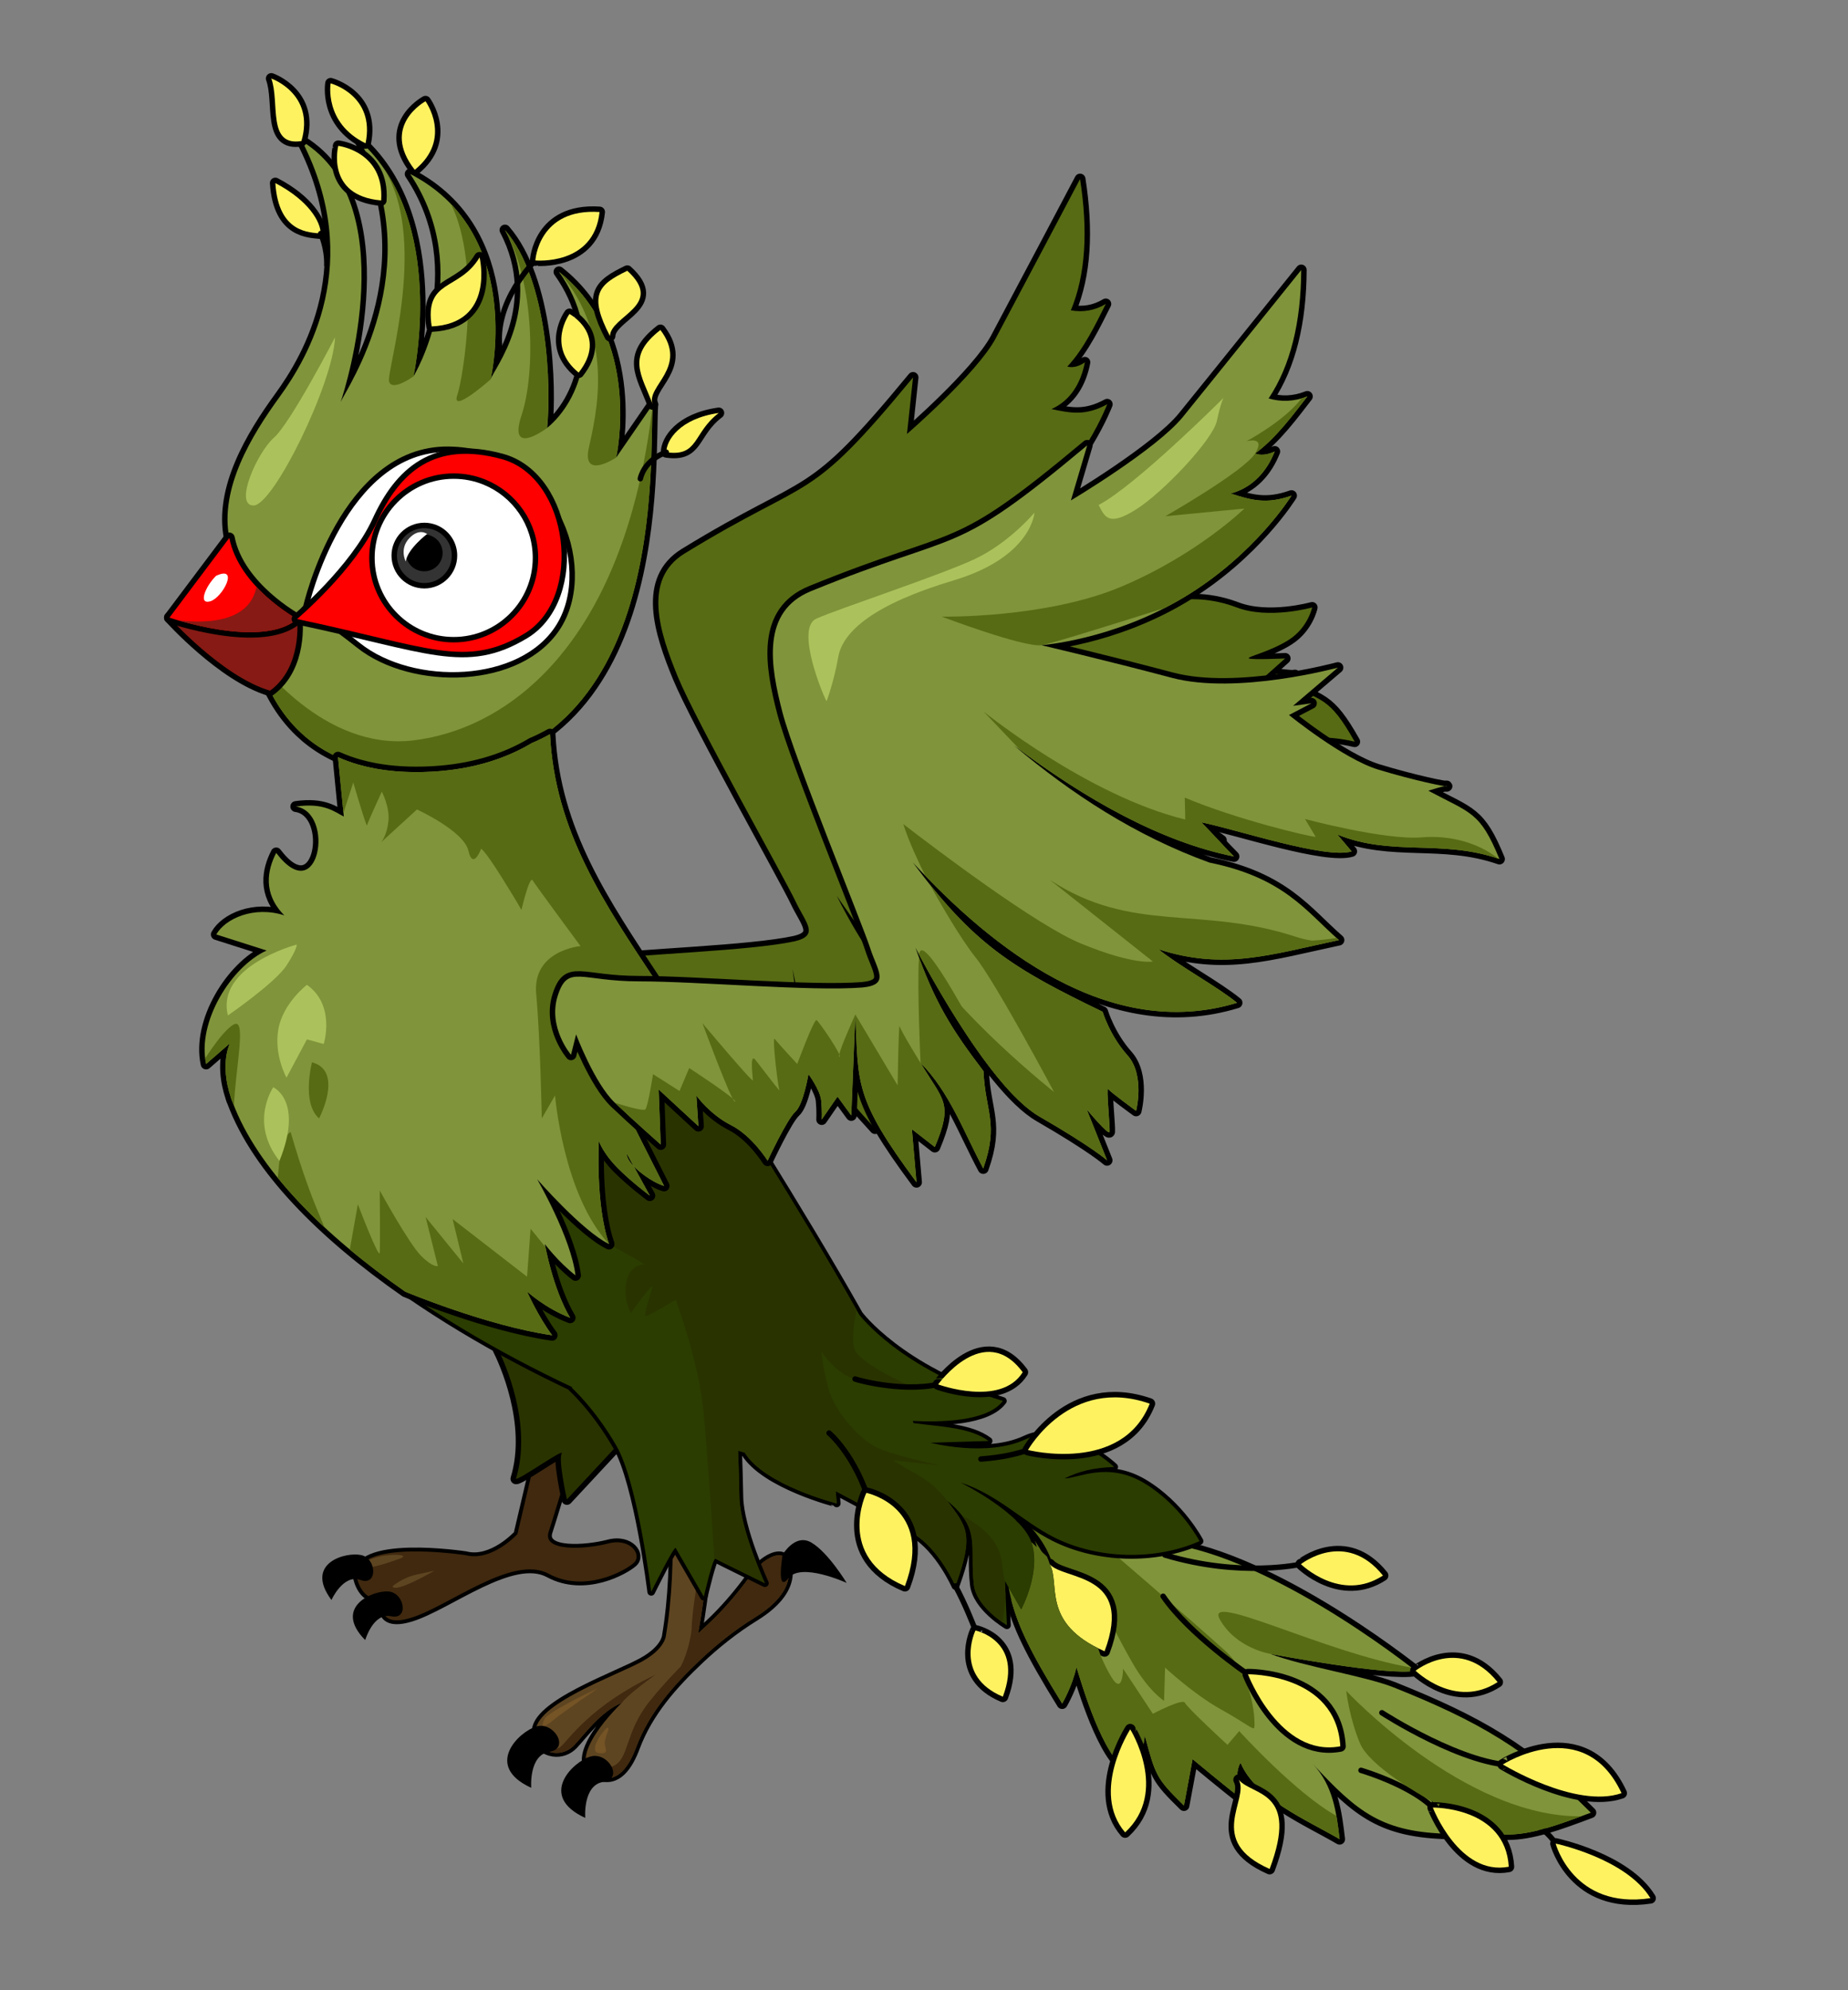 <?xml version="1.0" encoding="iso-8859-1"?>
<!-- Generator: Adobe Illustrator 22.0.1, SVG Export Plug-In . SVG Version: 6.00 Build 0)  -->
<svg version="1.1" id="&#x421;&#x43B;&#x43E;&#x439;_1"
	 xmlns="http://www.w3.org/2000/svg" xmlns:xlink="http://www.w3.org/1999/xlink" x="0px" y="0px" viewBox="0 0 340 366"
	 style="enable-background:new 0 0 340 366;" xml:space="preserve">
<rect x="0" y="0" width="340" height="366" fill="#808080" stroke="none"/>
<path style="fill:none;stroke:#000000;stroke-width:2;stroke-linecap:round;stroke-linejoin:round;stroke-miterlimit:22.926;" d="
	M79.297,141.923c-10.94,0.555-18.735-2.226-24.097-7.325c-1.822-1.729-3.368-3.731-4.659-5.964
	c-3.612-6.259-5.228-14.303-5.462-23.257c-1.342-1.89-2.424-4.052-2.892-6.441c-1.781-9.094,4.031-18.75,9.281-25.969
	c5.25-7.219,15.563-24.657,4.126-46.97c18.55,11.462,8.066,45.042,7.092,47.91c1.147-2.606,16.297-24.532,3.596-47.91
	c16.125,14.625,9.791,43.217,9.791,43.217s11.584-18.936-0.603-37.217c20.694,10.622,15.071,36.561,14.798,37.764
	c0.461-1.732,10.075-13.325,2.64-27.452c7.977,9.173,8.503,28.92,7.752,36.389c6.101-4.974,10.572-16.936,2.185-28.701
	c15.426,12.19,10.536,34.111,10.523,34.143l6.727-9.768C119.369,84.86,123.191,139.636,79.297,141.923z"/>
<path style="fill-rule:evenodd;clip-rule:evenodd;fill:#80943B;" d="M79.297,141.923c-10.94,0.555-18.735-2.226-24.097-7.325
	c-1.822-1.729-3.368-3.731-4.659-5.964c-3.612-6.259-5.228-14.303-5.462-23.257c-1.342-1.89-2.424-4.052-2.892-6.441
	c-1.781-9.094,4.031-18.75,9.281-25.969c5.25-7.219,15.563-24.657,4.126-46.97c18.55,11.462,8.066,45.042,7.092,47.91
	c1.147-2.606,16.297-24.532,3.596-47.91c16.125,14.625,9.791,43.217,9.791,43.217s11.584-18.936-0.603-37.217
	c20.694,10.622,15.071,36.561,14.798,37.764c0.461-1.732,10.075-13.325,2.64-27.452c7.977,9.173,8.503,28.92,7.752,36.389
	c6.101-4.974,10.572-16.936,2.185-28.701c15.426,12.19,10.536,34.111,10.523,34.143l6.727-9.768
	C119.369,84.86,123.191,139.636,79.297,141.923"/>
<path style="fill-rule:evenodd;clip-rule:evenodd;fill:#576B14;" d="M84.145,72.617c-1.313,3.75,6.123-2.856,6.123-2.856
	c0.233-1.026,4.357-20.044-7.271-32.208C88.604,48.974,85.207,69.582,84.145,72.617"/>
<path style="fill-rule:evenodd;clip-rule:evenodd;fill:#576B14;" d="M92.907,42.31c5.387,9.443,5.675,26.182,3.05,34.057
	c-2.625,7.875,4.702,2.332,4.702,2.332C101.41,71.23,100.884,51.483,92.907,42.31"/>
<path style="fill-rule:evenodd;clip-rule:evenodd;fill:#576B14;" d="M102.845,49.998c10.45,12.068,6.8,26.369,5.488,32.37
	c-1.312,6,5.036,1.774,5.036,1.774C113.38,84.108,118.271,62.188,102.845,49.998"/>
<path style="fill-rule:evenodd;clip-rule:evenodd;fill:#576B14;" d="M120.095,74.373c-5.3,45.443-27.7,59.932-44.2,61.807
	c-16.5,1.875-28.465-14.823-28.465-14.823c0.806,2.623,1.834,5.062,3.112,7.277c1.291,2.233,2.837,4.235,4.659,5.964
	c2.85,2.71,6.387,4.765,10.718,6.013c3.818,1.1,8.253,1.572,13.379,1.312c0.123-0.007,0.246-0.013,0.368-0.02
	c7.313-0.433,13.288-2.335,18.174-5.247c0.007-0.003,0.013-0.005,0.02-0.008C122.019,122.231,119.493,83.07,120.095,74.373"/>
<path style="fill:none;stroke:#000000;stroke-width:2;stroke-linecap:round;stroke-linejoin:round;stroke-miterlimit:22.926;" d="
	M31.176,113.586c0,0,9.718,10.843,18.499,13.437c6.031-4.375,4.981-13.181,4.981-13.181
	C48.23,119.442,31.176,113.586,31.176,113.586z"/>
<path style="fill-rule:evenodd;clip-rule:evenodd;fill:#871A14;" d="M31.176,113.586c0,0,9.718,10.843,18.499,13.437
	c6.031-4.375,4.981-13.181,4.981-13.181C48.23,119.442,31.176,113.586,31.176,113.586"/>
<path style="fill:none;stroke:#000000;stroke-width:2;stroke-linecap:round;stroke-linejoin:round;stroke-miterlimit:22.926;" d="
	M42.188,98.936c1.781,9.094,12.469,14.906,12.469,14.906c-6.426,5.6-23.48-0.256-23.48-0.256L42.188,98.936z"/>
<path style="fill-rule:evenodd;clip-rule:evenodd;fill:#FF0000;" d="M42.188,98.936c1.781,9.094,12.469,14.906,12.469,14.906
	c-6.426,5.6-23.48-0.256-23.48-0.256L42.188,98.936z"/>
<path style="fill-rule:evenodd;clip-rule:evenodd;fill:#871A14;" d="M54.656,113.842c0,0-3.966-2.157-7.468-5.898
	c-0.289,1.436-0.895,2.568-1.721,3.453c-2.878,3.084-8.439,3.178-12.683,2.69c2.676,0.784,8.258,2.208,13.396,2.178
	C49.487,116.247,52.611,115.625,54.656,113.842"/>
<path style="fill:none;stroke:#000000;stroke-width:2;stroke-linecap:round;stroke-linejoin:round;stroke-miterlimit:22.926;" d="
	M56.306,112.372l0.379-0.352c0.181-1.057,6.932-29.089,25.775-28.901c18.844,0.188,26.625,20.813,19.969,31.688
	c-6.656,10.875-26.438,11.25-36.188,3.469C56.491,110.494,56.306,112.372,56.306,112.372z"/>
<path style="fill-rule:evenodd;clip-rule:evenodd;fill:#FFFFFF;" d="M56.306,112.372l0.379-0.352
	c0.181-1.057,6.932-29.089,25.775-28.901c18.844,0.188,26.625,20.813,19.969,31.688c-6.656,10.875-26.438,11.25-36.188,3.469
	C56.491,110.494,56.306,112.372,56.306,112.372"/>
<path style="fill-rule:evenodd;clip-rule:evenodd;fill:#FFFFFF;" d="M39.754,105.899c-1.922,1.875-3.375,5.344-1.078,4.688
	C40.972,109.93,44.1,103.863,39.754,105.899"/>
<path style="fill:none;stroke:#000000;stroke-width:2;stroke-linecap:round;stroke-linejoin:round;stroke-miterlimit:22.926;" d="
	M54.656,113.842c0,0,10.645-8.975,14.77-17.974c4.125-8.999,10.5-14.813,22.875-11.438c12.375,3.375,15.094,25.5,4.219,32.063
	C85.645,123.056,78.895,118.931,54.656,113.842z"/>
<path style="fill-rule:evenodd;clip-rule:evenodd;fill:#FF0000;" d="M54.656,113.842c0,0,10.645-8.975,14.77-17.974
	c4.125-8.999,10.5-14.813,22.875-11.438c12.375,3.375,15.094,25.5,4.219,32.063C85.645,123.056,78.895,118.931,54.656,113.842"/>
<path style="fill-rule:evenodd;clip-rule:evenodd;fill:#ABC25C;" d="M61.647,62.027c0,0-8.156,15.75-11.25,18.469
	c-3.094,2.719-7.406,12.469-3.75,12.469C50.303,92.964,61.272,70.558,61.647,62.027"/>
<path style="fill-rule:evenodd;clip-rule:evenodd;fill:#576B14;" d="M71.585,70.183c0.562,1.875,4.488-0.968,4.488-0.968
	s5.265-23.768-6.027-39.048c0.001,0.002,0.003,0.004,0.004,0.006C79.268,42.934,71.023,68.308,71.585,70.183"/>
<path style="fill:none;stroke:#000000;stroke-width:2;stroke-linecap:round;stroke-linejoin:round;stroke-miterlimit:22.926;" d="
	M146.228,173.108c-8.422,1.805-27.685,2.296-37.594,3.526c-9.909,1.23-12.468-1.682-13.248,4.303
	c-0.78,5.985,3.957,10.525,3.957,10.525l0.255-3.83c0,0,4.512,8.557,8.498,11.671c3.985,3.114,8.915,6.681,8.915,6.681
	l-1.958-10.013l7.741,5.877l-1.24-5.544c0,0,2.808,3.166,6.677,4.68c3.869,1.514,7.182,5.737,7.182,5.737s2.035-8.021,3.192-9.494
	c1.157-1.473,1.113-7.166,1.113-7.166s2.429,2.643,2.914,4.577c0.485,1.934,0.639,3.435,0.639,3.435l1.975-4.518l2.86,3.159
	l-2.28-18.521c2.554,12.621,2.226,15.28,15.175,29.362l-2.326-9.588l4.368,2.782c1.796-8.504,0.137-8.52-4.862-15.066
	c5.701,4.685,9.301,11.781,13.605,17.97c1.34-8.547-1.334-10.436-2.818-17.785c-6.68-7.087-10.233-11.632-15.024-21.122
	c0,0,15.93,23.76,25.712,28.244c9.782,4.484,12.648,6.598,12.648,6.598l-4.914-8.887c0,0,4.552,4.469,4.503,3.62
	c-0.049-0.849-1.945-8.305-1.514-7.789c0.432,0.516,5.342,3.421,5.342,3.421s0.49-6.709-3.083-9.969
	c-3.574-3.26-5.438-7.433-5.438-7.433c-16.427-6.102-23.483-9.55-36.182-23.3c15.821,14.052,38.23,28.65,58.445,18.863
	c-3.906-2.618-10.821-5.526-14.727-8.144c11.514,2.512,18.811-1.297,29.97-5.428c-6.257-4.467-10.93-10.239-23.973-11.46
	c-13.248-3.38-25.092-9.653-36.245-17.345c13.611,8.385,27.485,14.564,40.167,15.719c-1.941-1.595-4.529-3.965-6.47-5.56
	c6.052,0.549,21.999,4.19,26.053,2.18l-2.886-2.776c9.814,2.912,17.607-1.364,27.883,1.098c-4.652-8.248-6.069-7.714-13.921-10.998
	c0,0,2.861-1.447,2.983-1.225c0.123,0.222-5.811-0.371-12.019-1.595c-6.208-1.224-16.551-8.108-16.551-8.108l3.415-2.608
	l-3.001,0.847l6.395-7.916c0,0-16.106,7.127-27.549,5.318c-11.443-1.809-22.826-3.245-22.826-3.245s11.809-2.415,22.511-11.721
	c10.702-9.305,15.036-20.799,15.036-20.799c-4.007,2.176-6.659,1.637-10.265,0.882c3.542-1.557,5.433-4.858,6.154-8.599
	c-1.134,0.805-2.315,1.047-3.229,0.78c3.08-3.258,5.319-8.033,7.079-11.514c-2.069,1.239-4.219,1.567-6.432,1.178
	c2.717-6.499,3.181-14.618,1.695-24.142c0,0-12.023,22.764-15.507,29.275c-3.484,6.51-16.338,17.602-16.338,17.602
	c0.372-3.465,0.745-6.93,1.117-10.395c-19.639,23.833-18.092,17.713-42.018,32.374c-7.773,4.763-4.648,14.442-1.221,22.754
	c3.427,8.312,19.754,37.245,21.608,41.194C148.207,169.683,150.847,172.014,146.228,173.108z"/>
<path style="fill-rule:evenodd;clip-rule:evenodd;fill:#576B14;" d="M146.228,173.108c-8.422,1.805-27.685,2.296-37.594,3.526
	c-9.909,1.23-12.468-1.682-13.248,4.303c-0.78,5.985,3.957,10.525,3.957,10.525l0.255-3.83c0,0,4.512,8.557,8.498,11.671
	c3.985,3.114,8.915,6.681,8.915,6.681l-1.958-10.013l7.741,5.877l-1.24-5.544c0,0,2.808,3.166,6.677,4.68
	c3.869,1.514,7.182,5.737,7.182,5.737s2.035-8.021,3.192-9.494c1.157-1.473,1.113-7.166,1.113-7.166s2.429,2.643,2.914,4.577
	c0.485,1.934,0.639,3.435,0.639,3.435l1.975-4.518l2.86,3.159l-2.28-18.521c2.554,12.621,2.226,15.28,15.175,29.362l-2.326-9.588
	l4.368,2.782c1.796-8.504,0.137-8.52-4.862-15.066c5.701,4.685,9.301,11.781,13.605,17.97c1.34-8.547-1.334-10.436-2.818-17.785
	c-6.68-7.087-10.233-11.632-15.024-21.122c0,0,15.93,23.76,25.712,28.244c9.782,4.484,12.648,6.598,12.648,6.598l-4.914-8.887
	c0,0,4.552,4.469,4.503,3.62c-0.049-0.849-1.945-8.305-1.514-7.789c0.432,0.516,5.342,3.421,5.342,3.421s0.49-6.709-3.083-9.969
	c-3.574-3.26-5.438-7.433-5.438-7.433c-16.427-6.102-23.483-9.55-36.182-23.3c15.821,14.052,38.23,28.65,58.445,18.863
	c-3.906-2.618-10.821-5.526-14.727-8.144c11.514,2.512,18.811-1.297,29.97-5.428c-6.257-4.467-10.93-10.239-23.973-11.46
	c-13.248-3.38-25.092-9.653-36.245-17.345c13.611,8.385,27.485,14.564,40.167,15.719c-1.941-1.595-4.529-3.965-6.47-5.56
	c6.052,0.549,21.999,4.19,26.053,2.18l-2.886-2.776c9.814,2.912,17.607-1.364,27.883,1.098c-4.652-8.248-6.069-7.714-13.921-10.998
	c0,0,2.861-1.447,2.983-1.225c0.123,0.222-5.811-0.371-12.019-1.595c-6.208-1.224-16.551-8.108-16.551-8.108l3.415-2.608
	l-3.001,0.847l6.395-7.916c0,0-16.106,7.127-27.549,5.318c-11.443-1.809-22.826-3.245-22.826-3.245s11.809-2.415,22.511-11.721
	c10.702-9.305,15.036-20.799,15.036-20.799c-4.007,2.176-6.659,1.637-10.265,0.882c3.542-1.557,5.433-4.858,6.154-8.599
	c-1.134,0.805-2.315,1.047-3.229,0.78c3.08-3.258,5.319-8.033,7.079-11.514c-2.069,1.239-4.219,1.567-6.432,1.178
	c2.717-6.499,3.181-14.618,1.695-24.142c0,0-12.023,22.764-15.507,29.275c-3.484,6.51-16.338,17.602-16.338,17.602
	c0.372-3.465,0.745-6.93,1.117-10.395c-19.639,23.833-18.092,17.713-42.018,32.374c-7.773,4.763-4.648,14.442-1.221,22.754
	c3.427,8.312,19.754,37.245,21.608,41.194C148.207,169.683,150.847,172.014,146.228,173.108"/>
<path style="fill:none;stroke:#000000;stroke-width:2;stroke-linecap:round;stroke-linejoin:round;stroke-miterlimit:22.926;" d="
	M195.421,313.3c0,0,1.86-3.168,2.625-6.703c0.479,1.386,4.165,14.789,8.577,18.422c3.85-0.493,3.984-5.906,3.984-5.906
	c1.995,7.386,2.062,7.886,7.219,12.938l1.594-8.531c0,0,7.219,6,9,7.266c-1.688-3.703-0.281-6.844-0.141-6.516
	c2.782,6.494,12.069,10.4,18.188,13.969c-0.587-4.868-1.159-9.831-4.922-13.828c8.241,8.891,12.736,12.584,25.219,12.844
	l-3.516-6.235c10.408,9.259,17.211,6.939,29.438,2.343c-11.622-11.658-20.966-16.923-36.21-23.014
	c-5.245-2.096-16.578-3.854-22.759-6.189c0,0,21.757,4.131,26.722,3.097c-5.987-4.678-32.341-24.298-50.91-23.722
	c-15.984,0.496-25.688-10.5-25.688-10.5C185.596,293.009,183.727,294.403,195.421,313.3z"/>
<path style="fill-rule:evenodd;clip-rule:evenodd;fill:#80943B;" d="M195.421,313.3c0,0,1.86-3.168,2.625-6.703
	c0.479,1.386,4.165,14.789,8.577,18.422c3.85-0.493,3.984-5.906,3.984-5.906c1.995,7.386,2.062,7.886,7.219,12.938l1.594-8.531
	c0,0,7.219,6,9,7.266c-1.688-3.703-0.281-6.844-0.141-6.516c2.782,6.494,12.069,10.4,18.188,13.969
	c-0.587-4.868-1.159-9.831-4.922-13.828c8.241,8.891,12.736,12.584,25.219,12.844l-3.516-6.235
	c10.408,9.259,17.211,6.939,29.438,2.343c-11.622-11.658-20.966-16.923-36.21-23.014c-5.245-2.096-16.578-3.854-22.759-6.189
	c0,0,21.757,4.131,26.722,3.097c-5.987-4.678-32.341-24.298-50.91-23.722c-15.984,0.496-25.688-10.5-25.688-10.5
	C185.596,293.009,183.727,294.403,195.421,313.3"/>
<path style="fill-rule:evenodd;clip-rule:evenodd;fill:#576B14;" d="M203.387,296.283c0,0,1.781,3.938,4.875,9.375
	c3.094,5.437,5.906,7.125,5.906,7.125l0.187-6.094c0,0,5.25,4.875,10.125,7.594c4.875,2.719,6.094,3.938,6.281,3.469
	c0.187-0.469,0.094-9.188-5.25-14.063c-5.344-4.875-23.949-20.866-23.949-20.866l-17.288-4.327L203.387,296.283z"/>
<path style="fill:none;stroke:#000000;stroke-width:1.417;stroke-linejoin:round;stroke-miterlimit:22.926;" d="M85.67,286.008
	c0,0-21.03-3.236-19.951,4.313c0,0,0.889,4.554,4.888,3.589c0,0-1.874,5.759,5.067,3.601c6.94-2.155,18.624-11.682,25.274-8.087
	c6.65,3.596,14.021-0.54,15.638-1.977c1.619-1.439-0.538-4.675-4.673-3.595c-4.133,1.079-12.222,1.617-10.965-2.157
	c0.646-1.938,2.622-8.459,4.393-14.351h-6.664l-3.48,14.785C95.198,282.129,90.523,287.267,85.67,286.008z"/>
<path style="fill:#40290F;" d="M85.67,286.008c0,0-21.03-3.236-19.951,4.313c0,0,0.889,4.554,4.888,3.589
	c0,0-1.874,5.759,5.067,3.601c6.94-2.155,18.624-11.682,25.274-8.087c6.65,3.596,14.021-0.54,15.638-1.977
	c1.619-1.439-0.538-4.675-4.673-3.595c-4.133,1.079-12.222,1.617-10.965-2.157c0.646-1.938,2.622-8.459,4.393-14.351h-6.664
	l-3.48,14.785C95.198,282.129,90.523,287.267,85.67,286.008"/>
<path style="fill-rule:evenodd;clip-rule:evenodd;fill:#5E4521;" d="M67.014,288.005c0.424,0.668,3.2-0.174,6.478-1.336
	C76.771,285.508,67.305,285.586,67.014,288.005"/>
<path style="fill-rule:evenodd;clip-rule:evenodd;fill:#5E4521;" d="M72.211,291.738c0,0,1.736-1.57,4.475-2.171
	c2.738-0.601,3.239-0.701,3.239-0.701S72.678,293.107,72.211,291.738"/>
<path style="fill:none;stroke:#000000;stroke-width:1.417;stroke-linejoin:round;stroke-miterlimit:22.926;" d="M122.515,300.809
	c0,0-0.098,2.376-4.354,4.734c-4.825,2.671-19.994,7.918-19.597,13.064c0.201,2.624,1.742,3.5,3.202,3.726
	c1.419,0.221,2.849-0.305,3.84-1.343c1.833-1.92,4.885-6.244,8.794-7.827c0,0-11.342,10.755-4.413,13.526
	c3.681,1.473,5.807-2.02,7.034-5.311c2.386-6.393,6.917-11.508,11.886-16.185c2.807-2.641,6.178-5.383,10.039-7.768
	c9.303-5.74,5.378-11.027,5.378-11.027c-0.851-0.941-3.624-0.194-6.272,3.421c-2.326,3.177-4.867,6.19-7.756,8.869l-1.842,1.708
	c1.467-8.23,1.919-14.553,1.945-20.928h-6.643C123.873,286.687,123.686,293.9,122.515,300.809z"/>
<path style="fill:#5E4521;" d="M122.515,300.809c0,0-0.098,2.376-4.354,4.734c-4.825,2.671-19.994,7.918-19.597,13.064
	c0.201,2.624,1.742,3.5,3.202,3.726c1.419,0.221,2.849-0.305,3.84-1.343c1.833-1.92,4.885-6.244,8.794-7.827
	c0,0-11.342,10.755-4.413,13.526c3.681,1.473,5.807-2.02,7.034-5.311c2.386-6.393,6.917-11.508,11.886-16.185
	c2.807-2.641,6.178-5.383,10.039-7.768c9.303-5.74,5.378-11.027,5.378-11.027c-0.851-0.941-3.624-0.194-6.272,3.421
	c-2.326,3.177-4.867,6.19-7.756,8.869l-1.842,1.708c1.467-8.23,1.919-14.553,1.945-20.928h-6.643
	C123.873,286.687,123.686,293.9,122.515,300.809"/>
<path style="fill-rule:evenodd;clip-rule:evenodd;fill:#40290F;" d="M120.575,308.001c-12.008,5.708-15.909,11.924-17.411,13.226
	c-0.632,0.548-1.467,0.49-2.223,0.24c-1.041-0.345-1.931-1.056-1.931-1.056c0.343,0.714,0.845,1.184,1.408,1.486
	c0.428,0.231,0.892,0.365,1.347,0.435c1.42,0.22,2.849-0.305,3.84-1.343c1.833-1.92,4.885-6.244,8.794-7.827
	C115.479,311.786,118.275,309.682,120.575,308.001"/>
<path style="fill-rule:evenodd;clip-rule:evenodd;fill:#755426;" d="M111.678,317.766c-1.027,0.791-3.49,4.491-1.42,4.658
	c2.07,0.167,0.865-0.933,1.023-2.134C111.44,319.088,112.373,317.572,111.678,317.766"/>
<path style="fill-rule:evenodd;clip-rule:evenodd;fill:#755426;" d="M100.318,315.867c-0.444,0.777-1.194,2.646,1.201,0.691
	c2.395-1.955,8.517-6.068,8.517-6.068S102.912,313.693,100.318,315.867"/>
<path style="fill-rule:evenodd;clip-rule:evenodd;fill:#40290F;" d="M138.051,289.819c-2.326,3.177-4.867,6.19-7.756,8.869
	l-1.842,1.708c1.434-8.042,1.898-14.262,1.943-20.489h-0.986c0.013,0.663,0.023,1.357,0.029,2.083
	c-0.484,1.582-0.526,5.767-0.628,5.984c0,0-1.534,8.026-1.558,11.567c0,0-0.303,3.603-1.998,6.928
	c-1.98,2.012-3.98,4.213-5.734,6.407c-4.655,5.824-3.691,10.56-6.696,11.912c-0.331,0.149-0.709,0.257-1.148,0.32
	c-1.329,0.193-1.952-0.006-2.437-0.399c-1.401-0.605-1.391-2.013-1.391-2.013c-0.272,1.316-0.052,2.504,0.999,3.348
	c0.306,0.245,0.682,0.462,1.137,0.644c0.419,0.168,0.818,0.271,1.197,0.318c2.956,0.363,4.75-2.712,5.837-5.628
	c2.386-6.393,6.917-11.508,11.886-16.185c2.807-2.641,6.178-5.383,10.039-7.768c5.852-3.611,6.47-7.042,6.123-9.091
	c-0.087-0.427-0.188-0.843-0.355-1.214c-0.198-0.464-0.39-0.722-0.39-0.722C143.472,285.457,140.699,286.204,138.051,289.819"/>
<path style="fill:none;stroke:#000000;stroke-width:2;stroke-linecap:round;stroke-linejoin:round;stroke-miterlimit:22.926;" d="
	M91.634,248.135c1.069,2.117,6.407,13.607,3.291,23.823c0.734,0.173,9.037-5.806,8.409-4.614c-0.628,1.192,0.966,8.411,0.966,8.411
	l9.14-9.817l-1.734-11.276c0,0-12-5.906-12.469-5.906C98.77,248.755,91.634,248.135,91.634,248.135z"/>
<path style="fill-rule:evenodd;clip-rule:evenodd;fill:#293300;" d="M91.634,248.135c1.069,2.117,6.407,13.607,3.291,23.823
	c0.734,0.173,9.037-5.806,8.409-4.614c-0.628,1.192,0.966,8.411,0.966,8.411l9.14-9.817l-1.734-11.276c0,0-12-5.906-12.469-5.906
	C98.77,248.755,91.634,248.135,91.634,248.135"/>
<path style="fill-rule:evenodd;clip-rule:evenodd;" d="M144.003,285.857c-0.098,0.265,2.203-3.984,5.297-2.156
	c3.094,1.828,6.469,7.406,6.469,7.406s-8.385-3.849-10.708-0.87C142.737,293.216,144.003,285.857,144.003,285.857"/>
<path style="fill:none;stroke:#000000;stroke-width:1.417;stroke-linejoin:round;stroke-miterlimit:22.926;" d="M137.021,267.145
	c-0.406-0.114-0.816-0.232-1.227-0.351c0.086,2.247,0.19,5.396,0.241,8.518c0.094,5.813,4.688,15.844,4.688,15.844
	s-8.625-4.219-9.094-4.5c-0.469-0.281-2.137,6.986-2.137,6.986s-4.895-8.486-5.176-8.955c-0.281-0.469-4.5,8.062-4.5,8.062
	s-2.438-19.969-6.375-26.813c-3.938-6.844-8.238-10.716-8.238-10.716l0.085-0.107c-27.563-12.963-55.018-32.412-62.489-52.408
	c-0.118-0.234-0.219-0.493-0.299-0.783l-0.052-0.192c-0.892-2.62-1.518-6.56-0.17-9.839l-4.354,3.78
	c-1.701-7.729,4.628-17.921,11.127-20.864L39.8,171.86c1.609-2.908,6.937-5.329,12.516-3.515c-4-4.027-3.12-8.339-1.5-11.484
	c7.959,10.511,10.886-7.526,3.61-8.531c5.215-0.756,7.163,1.005,8.834,1.84l-1.072-10.915c3.011,1.311,6.307,1.982,6.803,2.079
	l0.023,0.004l0.018,0.003l0.013,0.003l0.008,0.001l0.003,0.001c3.058,0.563,6.462,0.769,10.242,0.577
	c7.481-0.39,13.575-2.307,18.543-5.267c1.158-0.488,2.28-1.033,3.353-1.643c1.139,23.457,16.569,39.068,28.215,59.372
	c2.394,4.174,17.692,27.878,28.652,47.356l0,0c0,0,7.508,10.09,26.446,15.903c-2.825,3.81-11.585,3.938-16.578,3.673
	c0.053,0.137,0.101,0.266,0.152,0.4c4.942,0.671,10.434,0.783,13.801,3.287l-10.688,0.328c0,0,10.406,2.719,17.531-0.656
	c7.125-3.375,16.266,5.109,16.266,5.109c-3.828,0.14-6.498,0.807-9.141,2.109c2.391,0.047,7.875-3.187,14.625,0.844
	c6.75,4.031,10.219,10.687,10.219,10.687c-8.151,3.623-18.824,3.331-26.825-0.726c-5.778-2.93-10.22-7.788-17.143-10.055
	c0,0,11.156,5.532,13.031,10.969c1.875,5.437-1.875,12.375-1.875,12.375l-3-5.25l0.375,8.156c0,0-5.625-3.281-6.094-7.5
	c-0.795-7.153,1.435-10.212-4.875-15.375c3.595,4.82,4.978,6.069,1.5,15.656c0,0-3-6.844-7.781-9.656
	c-4.781-2.813-14.25-7.781-14.25-7.781l0.187,2.25C153.943,276.487,140.628,273.119,137.021,267.145z"/>
<path style="fill:#2B3D00;" d="M137.021,267.145c-0.406-0.114-0.816-0.232-1.227-0.351c0.086,2.247,0.19,5.396,0.241,8.518
	c0.094,5.813,4.688,15.844,4.688,15.844s-8.625-4.219-9.094-4.5c-0.469-0.281-2.137,6.986-2.137,6.986s-4.895-8.486-5.176-8.955
	c-0.281-0.469-4.5,8.062-4.5,8.062s-2.438-19.969-6.375-26.813c-3.938-6.844-8.238-10.716-8.238-10.716l0.085-0.107
	c-27.563-12.963-55.018-32.412-62.489-52.408c-0.118-0.234-0.219-0.493-0.299-0.783l-0.052-0.192c-0.892-2.62-1.518-6.56-0.17-9.839
	l-4.354,3.78c-1.701-7.729,4.628-17.921,11.127-20.864L39.8,171.86c1.609-2.908,6.937-5.329,12.516-3.515
	c-4-4.027-3.12-8.339-1.5-11.484c7.959,10.511,10.886-7.526,3.61-8.531c5.215-0.756,7.163,1.005,8.834,1.84l-1.072-10.915
	c3.011,1.311,6.307,1.982,6.803,2.079l0.023,0.004l0.018,0.003l0.013,0.003l0.008,0.001l0.003,0.001
	c3.058,0.563,6.462,0.769,10.242,0.577c7.481-0.39,13.575-2.307,18.543-5.267c1.158-0.488,2.28-1.033,3.353-1.643
	c1.139,23.457,16.569,39.068,28.215,59.372c2.394,4.174,17.692,27.878,28.652,47.356l0,0c0,0,7.508,10.09,26.446,15.903
	c-2.825,3.81-11.585,3.938-16.578,3.673c0.053,0.137,0.101,0.266,0.152,0.4c4.942,0.671,10.434,0.783,13.801,3.287l-10.688,0.328
	c0,0,10.406,2.719,17.531-0.656c7.125-3.375,16.266,5.109,16.266,5.109c-3.828,0.14-6.498,0.807-9.141,2.109
	c2.391,0.047,7.875-3.187,14.625,0.844c6.75,4.031,10.219,10.687,10.219,10.687c-8.151,3.623-18.824,3.331-26.825-0.726
	c-5.778-2.93-10.22-7.788-17.143-10.055c0,0,11.156,5.532,13.031,10.969c1.875,5.437-1.875,12.375-1.875,12.375l-3-5.25l0.375,8.156
	c0,0-5.625-3.281-6.094-7.5c-0.795-7.153,1.435-10.212-4.875-15.375c3.595,4.82,4.978,6.069,1.5,15.656c0,0-3-6.844-7.781-9.656
	c-4.781-2.813-14.25-7.781-14.25-7.781l0.187,2.25C153.943,276.487,140.628,273.119,137.021,267.145"/>
<path style="fill:#293300;" d="M184.881,290.737l0.122,2.645c-0.092,1.549-0.336,3.43-0.568,4.978
	c-1.579-1.093-4.916-3.759-5.273-6.967c-0.648-5.834,0.714-8.944-2.183-12.694l0.003,0.003c0,0,3.677,1.765,5.74,4.578
	C184.784,286.093,184.221,288.811,184.881,290.737 M137.021,267.145c-0.406-0.114-0.816-0.232-1.227-0.351
	c0.086,2.247,0.19,5.396,0.241,8.518c0.094,5.813,4.688,15.844,4.688,15.844s-8.625-4.219-9.094-4.5
	c-0.051-0.03-0.116,0.028-0.191,0.156c-0.459-7.207-1.382-21.142-2.061-27.72c-0.937-9.094-5.062-20.062-5.062-20.062
	s-4.782,2.906-5.438,3c-0.656,0.094,0.844-4.031,1.125-5.25c0.281-1.219-3.938,4.687-3.938,4.687s-1.406-2.344-0.844-5.531
	c0.563-3.188,2.813-3.375,3.281-3.375c0.469,0-6.446-3.77-6.446-3.77s-13.711-18.169-12.375-23.11
	c1.337-4.941,13.851-7.059,13.851-7.059l12-6.188l3.944,2.069c2.563,4.417,17.286,27.258,28.109,46.396
	c-0.525,2.456-0.896,5.682-0.365,7.223c0.937,2.719,10.595,6.965,10.595,6.965s-7.127-0.675-10.497-1.477
	c-3.37-0.802-6.191-5.019-6.191-5.019s0.187,2.719,1.313,6.844c1.125,4.125,5.719,9.375,9.094,10.875
	c3.375,1.5,11.438,3.188,11.438,3.188l-8.625-0.938c0,0,0.844,0.656,4.406,2.625c3.563,1.969,5.535,4.832,5.535,4.832
	c3.595,4.82,4.978,6.069,1.5,15.656c0,0-3-6.844-7.781-9.656c-4.781-2.813-14.25-7.781-14.25-7.781l0.187,2.25
	C153.943,276.487,140.628,273.119,137.021,267.145z"/>
<path style="fill:none;stroke:#000000;stroke-width:2;stroke-linecap:round;stroke-linejoin:round;stroke-miterlimit:22.926;" d="
	M122.182,218.104l-6.53-12.94c-0.851-0.783-1.715-1.589-2.535-2.368c16.465,0.342,9.911-7.682,7.582-22.272
	c-9.468-14.313-18.637-27.633-19.506-45.51c-1.067,0.607-2.183,1.149-3.334,1.635c-4.579,2.732-10.117,4.576-16.816,5.155
	c-0.454,0.039-0.913,0.073-1.378,0.1c-0.122,0.007-0.245,0.014-0.368,0.02c-3.78,0.192-7.184-0.015-10.245-0.578l-0.008-0.001
	c-0.004-0.001-0.008-0.002-0.013-0.003c-0.006-0.001-0.012-0.002-0.018-0.003c-0.008-0.001-0.015-0.003-0.023-0.004
	c-1.066-0.198-2.09-0.439-3.073-0.723c-1.314-0.379-2.555-0.831-3.726-1.355c-0.002-0.001-0.003-0.001-0.005-0.002l1.072,10.915
	c-1.671-0.836-3.62-2.597-8.834-1.84c7.276,1.005,4.349,19.042-3.61,8.531c-1.619,3.145-2.499,7.457,1.5,11.484
	c-5.579-1.813-10.907,0.608-12.516,3.515l9.251,2.949c-6.498,2.942-12.827,13.135-11.127,20.864l4.354-3.78
	c-1.348,3.279-0.722,7.219,0.17,9.839l0.052,0.192c0.08,0.289,0.181,0.549,0.299,0.783c4.587,12.279,16.71,24.352,31.767,34.844
	c0,0,15.028,6.292,27.023,8.018c-2.587-3.459-4.626-8.058-4.626-8.058s3.383,3.105,7.93,4.838
	c-3.232-5.427-4.649-13.557-4.649-13.557s2.392,3.229,5.641,5.762c-0.864-7.048-7.048-17.668-7.048-17.668
	s8.344,9.562,13.219,11.906c-2.531-7.312-1.875-18.938-1.875-18.938s0.844,2.344,3.469,4.969c2.625,2.625,5.906,5.062,5.906,5.062
	l-2.965-5.403c0.292,0.303,0.65,0.635,1.09,0.997C120.307,217.635,122.182,218.104,122.182,218.104z M116.591,214.481
	c-1.448-1.505-1.253-2.284-1.253-2.284L116.591,214.481z"/>
<path style="fill-rule:evenodd;clip-rule:evenodd;fill:#80943B;" d="M122.182,218.104l-6.53-12.94
	c-0.851-0.783-1.715-1.589-2.535-2.368c16.465,0.342,9.911-7.682,7.582-22.272c-9.468-14.313-18.637-27.633-19.506-45.51
	c-1.067,0.607-2.183,1.149-3.334,1.635c-4.579,2.732-10.117,4.576-16.816,5.155c-0.454,0.039-0.913,0.073-1.378,0.1
	c-0.122,0.007-0.245,0.014-0.368,0.02c-3.78,0.192-7.184-0.015-10.245-0.578l-0.008-0.001c-0.004-0.001-0.008-0.002-0.013-0.003
	c-0.006-0.001-0.012-0.002-0.018-0.003c-0.008-0.001-0.015-0.003-0.023-0.004c-1.066-0.198-2.09-0.439-3.073-0.723
	c-1.314-0.379-2.555-0.831-3.726-1.355c-0.002-0.001-0.003-0.001-0.005-0.002l1.072,10.915c-1.671-0.836-3.62-2.597-8.834-1.84
	c7.276,1.005,4.349,19.042-3.61,8.531c-1.619,3.145-2.499,7.457,1.5,11.484c-5.579-1.813-10.907,0.608-12.516,3.515l9.251,2.949
	c-6.498,2.942-12.827,13.135-11.127,20.864l4.354-3.78c-1.348,3.279-0.722,7.219,0.17,9.839l0.052,0.192
	c0.08,0.289,0.181,0.549,0.299,0.783c4.587,12.279,16.71,24.352,31.767,34.844c0,0,15.028,6.292,27.023,8.018
	c-2.587-3.459-4.626-8.058-4.626-8.058s3.383,3.105,7.93,4.838c-3.232-5.427-4.649-13.557-4.649-13.557s2.392,3.229,5.641,5.762
	c-0.864-7.048-7.048-17.668-7.048-17.668s8.344,9.562,13.219,11.906c-2.531-7.312-1.875-18.938-1.875-18.938
	s0.844,2.344,3.469,4.969c2.625,2.625,5.906,5.062,5.906,5.062l-2.965-5.403c0.292,0.303,0.65,0.635,1.09,0.997
	C120.307,217.635,122.182,218.104,122.182,218.104 M116.591,214.481c-1.448-1.505-1.253-2.284-1.253-2.284L116.591,214.481z"/>
<path style="fill-rule:evenodd;clip-rule:evenodd;fill:#576B14;" d="M37.749,194.655c1.622-2.519,3.66-5.315,5.215-6.224
	c2.501-1.462,0.36,7.91,0.082,14.918c-0.085-0.214-0.167-0.429-0.248-0.643c-0.118-0.234-0.219-0.493-0.299-0.783l-0.052-0.192
	c-0.892-2.62-1.518-6.56-0.17-9.839l-4.354,3.78C37.851,195.338,37.793,194.998,37.749,194.655"/>
<path style="fill-rule:evenodd;clip-rule:evenodd;fill:#576B14;" d="M95.932,167.337c0,0,1.5-6.375,2.063-5.437
	c0.562,0.937,8.812,12.094,8.812,12.094s-8.906,0.751-8.156,8.813c0.75,8.062,1.031,22.875,1.031,22.875l2.438-4.219
	c0,0,1.5,18.329,9.937,27.329c-2.531-7.312-1.875-18.938-1.875-18.938c1.378,3.827,7.017,8.28,9.375,10.031l-2.965-5.403
	c1.971,2.048,4.704,3.4,5.591,3.622l-6.53-12.94c-0.851-0.783-1.715-1.589-2.535-2.368c-3.75-3.562-7.125-12.563-7.125-12.563
	l-0.938,3.75c0,0-4.312-5.063-2.438-10.875c1.875-5.812,4.125-2.625,15-2.625c0.955,0,1.987,0.014,3.082,0.04
	c-9.468-14.313-18.637-27.633-19.506-45.51c-1.067,0.607-2.183,1.149-3.334,1.635c-4.579,2.732-10.117,4.576-16.816,5.155
	c-0.454,0.039-0.913,0.073-1.378,0.1c-0.123,0.008-0.245,0.015-0.368,0.02c-2.127,0.115-4.273,0.098-6.382-0.074
	c-0.056-0.005-0.112-0.009-0.168-0.014c-0.026-0.002-0.052-0.004-0.077-0.007c-1.222-0.107-2.43-0.266-3.617-0.483l-0.008-0.001
	c-0.004-0.001-0.008-0.002-0.013-0.003c-0.006-0.001-0.012-0.002-0.018-0.003c-0.008-0.001-0.015-0.003-0.023-0.004
	c-0.029-0.005-0.057-0.01-0.086-0.017c-0.739-0.138-1.458-0.298-2.156-0.479c-0.217-0.056-0.432-0.114-0.647-0.174
	c-0.062-0.017-0.123-0.035-0.184-0.052c-1.314-0.379-2.555-0.831-3.726-1.355c-0.002-0.001-0.003-0.001-0.005-0.002l1.006,10.245
	l1.801-5.599c0,0,2.438,8.344,2.531,7.875c0.094-0.469,2.719-6.188,2.719-6.188s1.5,2.813,1.219,5.437
	c-0.281,2.625-1.312,3.844-1.312,3.844l6.562-6c0,0,8.625,3.937,9.469,7.594c0.844,3.656,2.344-0.375,2.344-0.375
	s0.656,0.281,3.656,5.063C95.182,165.931,95.932,167.337,95.932,167.337 M72.67,141.828c-1.255-0.108-2.46-0.27-3.617-0.483
	c0.012,0.002,0.024,0.004,0.035,0.007c0.03,0.005,0.06,0.011,0.09,0.016c1.098,0.198,2.24,0.35,3.428,0.455
	C72.627,141.825,72.648,141.826,72.67,141.828z M116.591,214.481c-1.448-1.505-1.253-2.284-1.253-2.284L116.591,214.481z"/>
<path style="fill:none;stroke:#000000;stroke-width:2;stroke-linecap:round;stroke-linejoin:round;stroke-miterlimit:22.926;" d="
	M216.918,110.383c0,0,4.714-0.917,10.62,1.333c5.906,2.25,13.875,0,13.875,0s-0.75,3.656-4.219,5.906
	c-3.469,2.25-7.969,3.188-7.406,3.469c0.562,0.281,6.656,0,6.656,0l-6,5.344l-40.406-5.531c0,0-5.156-5.156-1.031-4.5
	C193.132,117.06,216.918,110.383,216.918,110.383z"/>
<path style="fill-rule:evenodd;clip-rule:evenodd;fill:#576B14;" d="M216.918,110.383c0,0,4.714-0.917,10.62,1.333
	c5.906,2.25,13.875,0,13.875,0s-0.75,3.656-4.219,5.906c-3.469,2.25-7.969,3.188-7.406,3.469c0.562,0.281,6.656,0,6.656,0l-6,5.344
	l-40.406-5.531c0,0-5.156-5.156-1.031-4.5C193.132,117.06,216.918,110.383,216.918,110.383"/>
<path style="fill:none;stroke:#000000;stroke-width:2;stroke-linecap:round;stroke-linejoin:round;stroke-miterlimit:22.926;" d="
	M158.679,181.607c-9.375,0.75-30.187-1.125-41.062-1.125s-13.125-3.188-15,2.625c-1.875,5.813,2.438,10.875,2.438,10.875l0.938-3.75
	c0,0,3.375,9,7.125,12.563c3.75,3.562,8.438,7.687,8.438,7.687l-0.375-10.125l7.313,6.75l-0.375-5.625c0,0,2.474,3.469,6.375,5.438
	c3.901,1.969,6.735,6.544,6.735,6.544s3.577-7.669,5.077-8.981c1.5-1.313,2.438-6.938,2.438-6.938s2.157,2.907,2.344,4.875
	c0.187,1.969,0.094,3.469,0.094,3.469l2.906-4.219l2.531,3.469l0.75-18.563c0.565,12.772-0.248,15.357,11.25,30.844l-0.844-9.75
	l4.219,3.281c3.403-8.175,1.621-8.394-2.625-15.469c5.324,5.324,7.97,12.77,11.531,19.406c2.92-8.273,0.369-10.466,0.044-17.902
	c-5.962-7.814-8.999-12.736-12.513-22.691c0,0,13.031,25.406,22.781,31.031c9.75,5.625,12.469,8.063,12.469,8.063l-3.75-9.375
	c0,0,4.125,4.969,4.219,4.125c0.094-0.844-0.656-8.437-0.281-7.875c0.375,0.562,5.156,4.031,5.156,4.031s1.688-6.563-1.594-10.219
	c-3.281-3.656-4.566-8.004-4.566-8.004c-16.621-8.036-23.616-12.305-34.902-27.433c14.594,15.81,36.181,32.966,59.625,25.781
	c-3.75-3.063-10.688-6.781-14.438-9.844c11.955,3.89,20.465,1.024,33.188-1.687c-5.96-5.176-9.99-11.446-23.813-14.25
	c-13.671-4.959-25.33-12.602-36-21.563c13.195,9.945,27.056,17.744,40.501,20.438c-1.813-1.812-4.187-4.469-6-6.281
	c6.417,1.284,22.946,6.831,27.656,5.344l-2.625-3.094c10.056,4.077,19.182,0.811,29.813,4.5c-3.579-8.712-5.196-8.359-13.078-12.562
	c0,0,3.328-1.078,3.422-0.844c0.094,0.234-6.188-1.078-12.657-3.047c-6.469-1.969-16.406-10.031-16.406-10.031l4.125-2.156
	l-3.375,0.469l8.25-7.031c0,0-18.563,5.063-30.563,1.875c-12-3.188-24-6-24-6s13.125-0.938,26.25-8.813
	c13.125-7.875,19.777-18.691,19.777-18.691c-4.688,1.657-7.448,0.8-11.198-0.387c4.081-1.103,6.686-4.13,8.109-7.735
	c-1.359,0.656-2.672,0.75-3.609,0.375c3.878-2.839,7.113-7.279,9.609-10.499c-2.441,0.97-4.81,1.03-7.125,0.375
	c4.048-6.083,5.951-14.042,6-23.625c0,0-16.875,21-21.75,27c-4.875,6-20.625,15.375-20.625,15.375c1-3.375,2-6.75,3-10.125
	c-25.254,21.122-22.532,15.269-50.812,26.812c-9.187,3.75-7.5,13.688-5.25,22.313c2.25,8.625,14.813,39.188,16.125,43.313
	C161.401,178.468,163.838,181.094,158.679,181.607z"/>
<path style="fill-rule:evenodd;clip-rule:evenodd;fill:#80943B;" d="M158.679,181.607c-9.375,0.75-30.187-1.125-41.062-1.125
	s-13.125-3.188-15,2.625c-1.875,5.813,2.438,10.875,2.438,10.875l0.938-3.75c0,0,3.375,9,7.125,12.563
	c3.75,3.562,8.438,7.687,8.438,7.687l-0.375-10.125l7.313,6.75l-0.375-5.625c0,0,2.474,3.469,6.375,5.438
	c3.901,1.969,6.735,6.544,6.735,6.544s3.577-7.669,5.077-8.981c1.5-1.313,2.438-6.938,2.438-6.938s2.157,2.907,2.344,4.875
	c0.187,1.969,0.094,3.469,0.094,3.469l2.906-4.219l2.531,3.469l0.75-18.563c0.565,12.772-0.248,15.357,11.25,30.844l-0.844-9.75
	l4.219,3.281c3.403-8.175,1.621-8.394-2.625-15.469c5.324,5.324,7.97,12.77,11.531,19.406c2.92-8.273,0.369-10.466,0.044-17.902
	c-5.962-7.814-8.999-12.736-12.513-22.691c0,0,13.031,25.406,22.781,31.031c9.75,5.625,12.469,8.063,12.469,8.063l-3.75-9.375
	c0,0,4.125,4.969,4.219,4.125c0.094-0.844-0.656-8.437-0.281-7.875c0.375,0.562,5.156,4.031,5.156,4.031s1.688-6.563-1.594-10.219
	c-3.281-3.656-4.566-8.004-4.566-8.004c-16.621-8.036-23.616-12.305-34.902-27.433c14.594,15.81,36.181,32.966,59.625,25.781
	c-3.75-3.063-10.688-6.781-14.438-9.844c11.955,3.89,20.465,1.024,33.188-1.687c-5.96-5.176-9.99-11.446-23.813-14.25
	c-13.671-4.959-25.33-12.602-36-21.563c13.195,9.945,27.056,17.744,40.501,20.438c-1.813-1.812-4.187-4.469-6-6.281
	c6.417,1.284,22.946,6.831,27.656,5.344l-2.625-3.094c10.056,4.077,19.182,0.811,29.813,4.5c-3.579-8.712-5.196-8.359-13.078-12.562
	c0,0,3.328-1.078,3.422-0.844c0.094,0.234-6.188-1.078-12.657-3.047c-6.469-1.969-16.406-10.031-16.406-10.031l4.125-2.156
	l-3.375,0.469l8.25-7.031c0,0-18.563,5.063-30.563,1.875c-12-3.188-24-6-24-6s13.125-0.938,26.25-8.813
	c13.125-7.875,19.777-18.691,19.777-18.691c-4.688,1.657-7.448,0.8-11.198-0.387c4.081-1.103,6.686-4.13,8.109-7.735
	c-1.359,0.656-2.672,0.75-3.609,0.375c3.878-2.839,7.113-7.279,9.609-10.499c-2.441,0.97-4.81,1.03-7.125,0.375
	c4.048-6.083,5.951-14.042,6-23.625c0,0-16.875,21-21.75,27c-4.875,6-20.625,15.375-20.625,15.375c1-3.375,2-6.75,3-10.125
	c-25.254,21.122-22.532,15.269-50.812,26.812c-9.187,3.75-7.5,13.688-5.25,22.313c2.25,8.625,14.813,39.188,16.125,43.313
	C161.401,178.468,163.838,181.094,158.679,181.607"/>
<path style="fill-rule:evenodd;clip-rule:evenodd;fill:#576B14;" d="M169.112,175.593c2.287,4.284,9.956,18.156,17.281,25.748
	l-4.935-7.826C181.457,193.515,169.551,170.171,169.112,175.593 M113.117,202.795c3.75,3.562,8.438,7.687,8.438,7.687l-0.375-10.125
	l7.313,6.75l-0.375-5.625c0,0,2.474,3.469,6.375,5.438c3.901,1.969,6.735,6.544,6.735,6.544s3.577-7.669,5.077-8.981
	c1.5-1.313,2.438-6.938,2.438-6.938s2.157,2.907,2.344,4.875c0.187,1.969,0.094,3.469,0.094,3.469l2.906-4.219l2.531,3.469
	l0.75-18.563l7.778,13.033c0,0,0.188-11.719,0.375-10.875c0.187,0.844,3.847,6.749,3.847,6.749
	c5.324,5.324,7.97,12.77,11.531,19.406c2.92-8.273,0.369-10.466,0.044-17.902c-5.594-7.331-8.613-12.117-11.865-20.9
	c-0.364,5.754,0.29,19.396,0.29,19.396c4.246,7.074,6.028,7.294,2.625,15.469l-4.219-3.281l0.844,9.75
	c-11.498-15.487-10.685-18.072-11.25-30.844c0,0-3.566,7.783-2.91,7.783s-3.75-6.469-4.219-6.75
	c-0.469-0.281-3.562,8.063-3.562,8.063s-3.563-3.844-4.125-4.594c-0.562-0.75,0.562,8.719,0.844,9.375s-3.281-4.125-4.406-5.531
	c-1.125-1.406-0.469,3.188-0.469,3.75c0,0.562-9.281-10.5-9.281-10.5s5.454,14.778,6,14.437c0.546-0.341-8.438-6.187-8.438-6.187
	l-1.781,4.219l-4.875-3.094c0,0-0.937,6-1.406,6.469C118.269,204.484,113.117,202.795,113.117,202.795z"/>
<path style="fill-rule:evenodd;clip-rule:evenodd;fill:#576B14;" d="M230.916,83.405c3.878-2.839,7.113-7.279,9.609-10.499
	c-0.36,0.143-0.718,0.266-1.074,0.37c-3.132,4.158-10.132,7.878-10.132,7.878S232.976,80.122,230.916,83.405 M214.275,111.819
	c1.181-0.605,2.372-1.262,3.563-1.976c13.125-7.875,19.777-18.691,19.777-18.691c-4.688,1.657-7.448,0.8-11.198-0.387
	c4.081-1.103,6.686-4.13,8.109-7.735c-1.359,0.656-2.672,0.75-3.609,0.375c-2.059,3.283-16.503,11.53-16.503,11.53l14.531-1.406
	c0,0-8.625,8.438-22.594,14.344c-13.969,5.906-33.094,5.531-33.094,5.531s15.062,5.68,18.331,5.251
	C193.021,118.467,203.245,115.308,214.275,111.819z"/>
<path style="fill-rule:evenodd;clip-rule:evenodd;fill:#ABC25C;" d="M152.068,128.966c-0.562-0.938-5.813-13.406-1.875-15.188
	c3.938-1.781,22.782-7.969,29.157-10.969c6.375-3,10.969-8.531,10.969-8.531s-0.469,8.156-14.906,12.469
	c-14.438,4.313-20.344,9.281-21.188,14.063C153.381,125.591,152.068,128.966,152.068,128.966"/>
<path style="fill-rule:evenodd;clip-rule:evenodd;fill:#ABC25C;" d="M202.131,92.872c1.125,2.156,1.781,4.031,6.844,0.844
	c5.063-3.188,14.157-12.844,14.906-16.313c0.75-3.469,1.219-4.219,1.219-4.219S209.069,89.216,202.131,92.872"/>
<path style="fill-rule:evenodd;clip-rule:evenodd;fill:#576B14;" d="M217.975,146.685l0.094,4.031
	c-17.987-4.366-37.125-19.875-37.125-19.875l6.863,7.193c12.809,9.486,26.208,16.873,39.219,19.48c-1.813-1.812-4.187-4.469-6-6.281
	c6.417,1.284,22.946,6.831,27.656,5.344l-2.625-3.094c9.993,4.051,19.066,0.852,29.611,4.431c-3.74-2.958-8.919-4.348-14.099-3.917
	c-6.75,0.562-21.469-3.375-21.469-3.375l1.969,3.281C240.943,153.904,227.256,150.623,217.975,146.685"/>
<path style="fill-rule:evenodd;clip-rule:evenodd;fill:#576B14;" d="M170.213,160.998l-0.112-0.085
	c14.522,15.121,35.161,30.349,57.485,23.508c-0.38-0.311-0.793-0.628-1.232-0.95c-3.892-2.86-9.835-6.141-13.205-8.893
	c11.955,3.89,20.465,1.024,33.188-1.687c-0.147-0.128-0.294-0.257-0.439-0.386c-1.402,0.232-2.929,0.39-4.546,0.482
	c-0.952-0.148-1.897-0.361-2.8-0.658c-17.767-5.856-30.182-0.543-45.375-10.5l18.937,15c0,0-3.375,0.75-13.27-3.318
	c-8.2-3.372-26.596-17.29-32.657-21.959C167.169,154.703,169.103,158.769,170.213,160.998"/>
<path style="fill-rule:evenodd;clip-rule:evenodd;fill:#576B14;" d="M171.051,162.641c1.766,3.174,5.631,9.927,8.439,13.436
	c3.75,4.688,14.437,24.75,14.437,24.75s-17.713-13.97-25.497-26.532c0,0,13.031,25.406,22.781,31.031
	c9.75,5.625,12.469,8.063,12.469,8.063l-3.75-9.375c0,0,4.125,4.969,4.219,4.125c0.094-0.844-0.656-8.437-0.281-7.875
	c0.375,0.562,5.156,4.031,5.156,4.031s1.688-6.563-1.594-10.219c-3.281-3.656-4.566-8.004-4.566-8.004
	C187.81,178.795,180.652,174.607,171.051,162.641"/>
<path style="fill-rule:evenodd;clip-rule:evenodd;fill:#576B14;" d="M53.464,208.166c-1.796,1.197-2.063,5.185-2.363,8.449
	c2.5,3.081,5.386,6.113,8.579,9.072c-1.079-2.578-2.128-5.147-2.747-6.833C55.245,214.259,54.495,211.634,53.464,208.166"/>
<path style="fill-rule:evenodd;clip-rule:evenodd;fill:#576B14;" d="M69.87,218.947c0,0,0.094,10.031,0,11.438
	c-0.093,1.406-4.031-8.906-4.031-8.906l-1.484,8.313c3.195,2.664,6.62,5.257,10.212,7.76c0,0,15.028,6.292,27.023,8.018
	c-2.587-3.459-4.626-8.058-4.626-8.058s3.383,3.105,7.93,4.838c-2.731-4.585-4.166-11.101-4.545-13.011l-2.728-3.359l-0.656,8.813
	l-13.688-10.594l1.969,8.156l-6.938-8.531l2.25,9c0,0-0.844,0.375-3.094-1.875C75.214,228.697,69.87,218.947,69.87,218.947"/>
<path style="fill-rule:evenodd;clip-rule:evenodd;fill:#576B14;" d="M57.401,195.369c0,0-1.969,7.5,1.312,10.312
	C60.401,202.213,61.995,196.587,57.401,195.369"/>
<path style="fill-rule:evenodd;clip-rule:evenodd;fill:#ABC25C;" d="M41.932,186.744c0,0,8.719-6,10.781-9.188
	c2.063-3.188,1.875-3.844,1.875-3.844S39.682,177.65,41.932,186.744"/>
<path style="fill-rule:evenodd;clip-rule:evenodd;fill:#ABC25C;" d="M56.464,181.119c0,0-4.407,3.375-5.25,8.156
	c-0.844,4.781,1.5,8.906,1.5,8.906l3.75-7.031l3.094,0.844C59.557,191.994,61.807,184.869,56.464,181.119"/>
<path style="fill-rule:evenodd;clip-rule:evenodd;fill:#ABC25C;" d="M51.414,213.5c-5.612-7.088-1.138-13.537-1.138-13.537
	S55.901,202.4,51.414,213.5"/>
<path style="fill:none;stroke:#000000;stroke-width:2;stroke-linecap:round;stroke-linejoin:round;stroke-miterlimit:22.926;" d="
	M68.931,102.602c0,4.07,1.672,7.749,4.367,10.388c2.623,2.569,6.214,4.154,10.175,4.154c8.031,0,14.542-6.511,14.542-14.542
	c0-6.087-3.739-11.3-9.046-13.467c-1.695-0.693-3.551-1.075-5.496-1.075c-4.07,0-7.749,1.672-10.389,4.367
	c-1.308,1.335-2.36,2.921-3.079,4.679C69.313,98.801,68.931,100.657,68.931,102.602z"/>
<path style="fill-rule:evenodd;clip-rule:evenodd;fill:#FFFFFF;" d="M68.931,102.602c0,4.07,1.672,7.749,4.367,10.388
	c2.623,2.569,6.214,4.154,10.175,4.154c8.031,0,14.542-6.511,14.542-14.542c0-6.087-3.739-11.3-9.046-13.467
	c-1.695-0.693-3.551-1.075-5.496-1.075c-4.07,0-7.749,1.672-10.389,4.367c-1.308,1.335-2.36,2.921-3.079,4.679
	C69.313,98.801,68.931,100.657,68.931,102.602"/>
<path style="fill:none;stroke:#000000;stroke-width:2;stroke-linecap:round;stroke-linejoin:round;stroke-miterlimit:22.926;" d="
	M73.029,102.178c0,1.412,0.58,2.689,1.515,3.604c0.91,0.891,2.156,1.441,3.53,1.441c2.787,0,5.046-2.259,5.046-5.045
	c0-2.112-1.297-3.921-3.138-4.672c-0.588-0.241-1.232-0.373-1.907-0.373c-1.412,0-2.689,0.58-3.604,1.515
	c-0.454,0.463-0.819,1.014-1.068,1.624C73.161,100.859,73.029,101.503,73.029,102.178z"/>
<path style="fill-rule:evenodd;clip-rule:evenodd;fill:#333333;" d="M73.029,102.178c0,1.412,0.58,2.689,1.515,3.604
	c0.91,0.891,2.156,1.441,3.53,1.441c2.787,0,5.046-2.259,5.046-5.045c0-2.112-1.297-3.921-3.138-4.672
	c-0.588-0.241-1.232-0.373-1.907-0.373c-1.412,0-2.689,0.58-3.604,1.515c-0.454,0.463-0.819,1.014-1.068,1.624
	C73.161,100.859,73.029,101.503,73.029,102.178"/>
<path style="fill-rule:evenodd;clip-rule:evenodd;" d="M74.655,101.68c0,0.949,0.389,1.806,1.018,2.421
	c0.611,0.599,1.448,0.968,2.372,0.968c1.872,0,3.389-1.517,3.389-3.389c0-1.419-0.872-2.634-2.108-3.139
	c-0.395-0.161-0.828-0.251-1.281-0.251c-0.948,0-1.806,0.39-2.421,1.018c-0.305,0.311-0.55,0.681-0.718,1.091
	C74.744,100.795,74.655,101.227,74.655,101.68"/>
<path style="fill-rule:evenodd;clip-rule:evenodd;fill:#FFFFFF;" d="M74.645,103.25c0,0-1.205-2.273,0.639-4.247
	c1.844-1.975,3.296-0.797,3.296-0.797S75.02,100.893,74.645,103.25"/>
<path style="fill:none;stroke:#000000;stroke-width:2;stroke-linecap:round;stroke-linejoin:round;stroke-miterlimit:22.926;" d="
	M79.424,60.033c-1.353-8.788,5.066-6.452,8.813-12.694C88.237,47.339,91.151,59.481,79.424,60.033z"/>
<path style="fill-rule:evenodd;clip-rule:evenodd;fill:#FFF261;" d="M79.424,60.033c-1.353-8.788,5.066-6.452,8.813-12.694
	C88.237,47.339,91.151,59.481,79.424,60.033"/>
<path style="fill:none;stroke:#000000;stroke-width:2;stroke-linecap:round;stroke-linejoin:round;stroke-miterlimit:22.926;" d="
	M112.222,61.797c-3.966-7.62-2.124-9.426,3.188-12C122.397,56.153,112.332,58.057,112.222,61.797z"/>
<path style="fill-rule:evenodd;clip-rule:evenodd;fill:#FFF261;" d="M112.222,61.797c-3.966-7.62-2.124-9.426,3.188-12
	C122.397,56.153,112.332,58.057,112.222,61.797"/>
<path style="fill:none;stroke:#000000;stroke-width:2;stroke-linecap:round;stroke-linejoin:round;stroke-miterlimit:22.926;" d="
	M121.501,60.686c-6.306,4.917-3.491,8.177-1.406,13.687C118.726,71.042,126.751,67.623,121.501,60.686z"/>
<path style="fill-rule:evenodd;clip-rule:evenodd;fill:#FFF261;" d="M121.501,60.686c-6.306,4.917-3.491,8.177-1.406,13.687
	C118.726,71.042,126.751,67.623,121.501,60.686"/>
<path style="fill:none;stroke:#000000;stroke-width:2;stroke-linecap:round;stroke-linejoin:round;stroke-miterlimit:22.926;" d="
	M106.464,68.524c-6-4.875-1.688-10.781-1.688-10.781S111.901,61.586,106.464,68.524z"/>
<path style="fill-rule:evenodd;clip-rule:evenodd;fill:#FFF261;" d="M106.464,68.524c-6-4.875-1.688-10.781-1.688-10.781
	S111.901,61.586,106.464,68.524"/>
<path style="fill:none;stroke:#000000;stroke-width:1;stroke-linecap:round;stroke-linejoin:round;stroke-miterlimit:22.926;" d="
	M98.495,47.899c0,0-7.852,7.634-6.484,16.485"/>
<path style="fill:none;stroke:#000000;stroke-width:2;stroke-linecap:round;stroke-linejoin:round;stroke-miterlimit:22.926;" d="
	M110.308,38.992c-11.25-0.75-11.813,8.906-11.813,8.906S109.276,48.93,110.308,38.992z"/>
<path style="fill-rule:evenodd;clip-rule:evenodd;fill:#FFF261;" d="M110.308,38.992c-11.25-0.75-11.813,8.906-11.813,8.906
	S109.276,48.93,110.308,38.992"/>
<path style="fill:none;stroke:#000000;stroke-width:2;stroke-linecap:round;stroke-linejoin:round;stroke-miterlimit:22.926;" d="
	M76.311,31.233c7.018-5.702,1.974-12.609,1.974-12.609S69.951,23.12,76.311,31.233z"/>
<path style="fill-rule:evenodd;clip-rule:evenodd;fill:#FFF261;" d="M76.311,31.233c7.018-5.702,1.974-12.609,1.974-12.609
	S69.951,23.12,76.311,31.233"/>
<path style="fill:none;stroke:#000000;stroke-width:2;stroke-linecap:round;stroke-linejoin:round;stroke-miterlimit:22.926;" d="
	M70.123,36.859c0.608-9.021-7.885-10.036-7.885-10.036S59.851,35.985,70.123,36.859z"/>
<path style="fill-rule:evenodd;clip-rule:evenodd;fill:#FFF261;" d="M70.123,36.859c0.608-9.021-7.885-10.036-7.885-10.036
	S59.851,35.985,70.123,36.859"/>
<path style="fill:none;stroke:#000000;stroke-width:2;stroke-linecap:round;stroke-linejoin:round;stroke-miterlimit:22.926;" d="
	M67.254,26.358c1.847-8.851-6.424-11.028-6.424-11.028S59.582,22.609,67.254,26.358z"/>
<path style="fill-rule:evenodd;clip-rule:evenodd;fill:#FFF261;" d="M67.254,26.358c1.847-8.851-6.424-11.028-6.424-11.028
	S59.582,22.609,67.254,26.358"/>
<path style="fill:none;stroke:#000000;stroke-width:2;stroke-linecap:round;stroke-linejoin:round;stroke-miterlimit:22.926;" d="
	M55.456,25.939c2.534-8.679-5.541-11.497-5.541-11.497C51.513,18.851,49.109,26.967,55.456,25.939z"/>
<path style="fill-rule:evenodd;clip-rule:evenodd;fill:#FFF261;" d="M55.456,25.939c2.534-8.679-5.541-11.497-5.541-11.497
	C51.513,18.851,49.109,26.967,55.456,25.939"/>
<path style="fill:none;stroke:#000000;stroke-width:2;stroke-linecap:round;stroke-linejoin:round;stroke-miterlimit:22.926;" d="
	M50.66,33.671c0.581,9.283,6.375,9.035,8.344,9.281C59.003,40.796,56.754,36.859,50.66,33.671z"/>
<path style="fill-rule:evenodd;clip-rule:evenodd;fill:#FFF261;" d="M50.66,33.671c0.581,9.283,6.375,9.035,8.344,9.281
	C59.003,40.796,56.754,36.859,50.66,33.671"/>
<path style="fill:none;stroke:#000000;stroke-width:1;stroke-linecap:round;stroke-linejoin:round;stroke-miterlimit:22.926;" d="
	M59.003,42.952c0,0,1.219,2.625,1.125,5.812"/>
<path style="fill:none;stroke:#000000;stroke-width:2;stroke-linecap:round;stroke-linejoin:round;stroke-miterlimit:22.926;" d="
	M132.241,75.949c-4.828,3.653-3.656,8.097-9.656,7.219C122.585,81.012,125.022,76.981,132.241,75.949z"/>
<path style="fill-rule:evenodd;clip-rule:evenodd;fill:#FFF261;" d="M132.241,75.949c-4.828,3.653-3.656,8.097-9.656,7.219
	C122.585,81.012,125.022,76.981,132.241,75.949"/>
<path style="fill:none;stroke:#000000;stroke-width:1;stroke-linecap:round;stroke-linejoin:round;stroke-miterlimit:22.926;" d="
	M122.585,83.168c0,0-3.885,1.18-4.777,4.871"/>
<path style="fill:none;stroke:#000000;stroke-width:1;stroke-linecap:round;stroke-linejoin:round;stroke-miterlimit:22.926;" d="
	M157.319,253.611c0.75,0.281,9.75,2.719,16.594,0.656 M180.475,268.33c0.656-0.094,6.563-0.281,11.531-2.906 M193.128,287.661
	c0,0-1.082-4.327-5.721-8.251 M179.468,299.859c-0.499-1.323-1.964-5.008-3.681-8.185 M239.345,287.661
	c0,0-10.969,2.531-25.032-1.688 M229.596,307.911c0,0-10.856-7.385-15.601-14.35 M254.246,314.986c0,0,15.469,10.031,25.031,9.656
	 M250.402,325.579c0,0,11.395,3.331,14.604,8.556 M286.683,339.829c-0.281-0.469-1.125-2.156-3.563-3.938 M152.537,263.549
	c0,0,4.875,4.031,7.594,13.219"/>
<path style="fill-rule:evenodd;clip-rule:evenodd;" d="M97.737,328.794c0,0-0.486-6.045,3.336-6.621
	c3.822-0.576,0.853-5.594-2.367-4.666C95.487,318.434,88.924,324.762,97.737,328.794"/>
<path style="fill-rule:evenodd;clip-rule:evenodd;" d="M107.675,334.325c0,0-0.486-6.045,3.336-6.621
	c3.822-0.576,0.853-5.594-2.367-4.666C105.424,323.966,98.862,330.294,107.675,334.325"/>
<path style="fill-rule:evenodd;clip-rule:evenodd;" d="M67.191,301.624c0,0,1.478-5.099,4.785-4.385
	c3.308,0.714,2.434-4.315-0.489-4.554C68.563,292.446,61.228,295.589,67.191,301.624"/>
<path style="fill-rule:evenodd;clip-rule:evenodd;" d="M60.981,294.25c0,0,2.171-4.845,5.347-3.678
	c3.176,1.166,3.009-3.936,0.147-4.578C63.614,285.351,55.913,287.447,60.981,294.25"/>
<path style="fill:none;stroke:#000000;stroke-width:2;stroke-linecap:round;stroke-linejoin:round;stroke-miterlimit:22.926;" d="
	M188.161,252.364c-4.031,6.469-15.558,2.24-15.558,2.24S181.083,242.801,188.161,252.364z"/>
<path style="fill-rule:evenodd;clip-rule:evenodd;fill:#FFF261;" d="M188.161,252.364c-4.031,6.469-15.558,2.24-15.558,2.24
	S181.083,242.801,188.161,252.364"/>
<path style="fill:none;stroke:#000000;stroke-width:2;stroke-linecap:round;stroke-linejoin:round;stroke-miterlimit:22.926;" d="
	M211.53,258.146c-5.107,12.918-22.402,8.522-22.402,8.522S196.858,252.99,211.53,258.146z"/>
<path style="fill-rule:evenodd;clip-rule:evenodd;fill:#FFF261;" d="M211.53,258.146c-5.107,12.918-22.402,8.522-22.402,8.522
	S196.858,252.99,211.53,258.146"/>
<path style="fill:none;stroke:#000000;stroke-width:2;stroke-linecap:round;stroke-linejoin:round;stroke-miterlimit:22.926;" d="
	M166.49,291.693c-12.803-5.389-7.091-17.146-7.091-17.146S171.966,277.137,166.49,291.693z"/>
<path style="fill-rule:evenodd;clip-rule:evenodd;fill:#FFF261;" d="M166.49,291.693c-12.803-5.389-7.091-17.146-7.091-17.146
	S171.966,277.137,166.49,291.693"/>
<path style="fill:none;stroke:#000000;stroke-width:2;stroke-linecap:round;stroke-linejoin:round;stroke-miterlimit:22.926;" d="
	M203.219,303.683c-11.809-5.205-8.059-12.411-10.09-16.022C195.66,290.662,208.696,289.128,203.219,303.683z"/>
<path style="fill-rule:evenodd;clip-rule:evenodd;fill:#FFF261;" d="M203.219,303.683c-11.809-5.205-8.059-12.411-10.09-16.022
	C195.66,290.662,208.696,289.128,203.219,303.683"/>
<path style="fill:none;stroke:#000000;stroke-width:2;stroke-linecap:round;stroke-linejoin:round;stroke-miterlimit:22.926;" d="
	M184.504,312.036c-9.092-3.828-5.036-12.177-5.036-12.177S188.394,301.699,184.504,312.036z"/>
<path style="fill-rule:evenodd;clip-rule:evenodd;fill:#FFF261;" d="M184.504,312.036c-9.092-3.828-5.036-12.177-5.036-12.177
	S188.394,301.699,184.504,312.036"/>
<path style="fill:none;stroke:#000000;stroke-width:2;stroke-linecap:round;stroke-linejoin:round;stroke-miterlimit:22.926;" d="
	M246.597,321.157c-11.118,2.113-17.001-13.246-17.001-13.246S245.807,307.702,246.597,321.157z"/>
<path style="fill-rule:evenodd;clip-rule:evenodd;fill:#FFF261;" d="M246.597,321.157c-11.118,2.113-17.001-13.246-17.001-13.246
	S245.807,307.702,246.597,321.157"/>
<path style="fill:none;stroke:#000000;stroke-width:2;stroke-linecap:round;stroke-linejoin:round;stroke-miterlimit:22.926;" d="
	M254.438,289.755c-7.784,5.078-15.092-2.094-15.092-2.094S247.522,281.143,254.438,289.755z"/>
<path style="fill-rule:evenodd;clip-rule:evenodd;fill:#FFF261;" d="M254.438,289.755c-7.784,5.078-15.092-2.094-15.092-2.094
	S247.522,281.143,254.438,289.755"/>
<path style="fill-rule:evenodd;clip-rule:evenodd;fill:#576B14;" d="M202.037,303.13c-10.372-5.152-6.948-11.984-8.908-15.469
	c0,0-0.134-0.536-0.51-1.401l-2.871-2.672c0.003,0.008,0.005,0.016,0.008,0.023c1.875,5.437-1.875,12.375-1.875,12.375l-2.32-4.059
	c1.08,5.838,3.401,10.936,9.859,21.373c0,0,1.86-3.168,2.625-6.703c0.432,1.252,3.48,12.3,7.315,17.107
	c1.056-3.293,2.58-5.668,2.58-5.668s1.087,1.737,1.935,4.302c0.69-1.565,0.732-3.226,0.732-3.226
	c1.995,7.386,2.062,7.886,7.219,12.938l1.594-8.531c0,0,6.356,5.283,8.612,6.98c0.033-0.152,0.063-0.301,0.09-0.449
	c-1.207-3.374,0.026-6.088,0.157-5.782c2.782,6.494,12.069,10.4,18.188,13.969c-0.172-1.429-0.344-2.867-0.594-4.286
	c-7.534-4.185-17.877-15.591-17.877-15.591l-2.156,2.532c0,0-7.453-6.844-7.828-7.734c-0.375-0.891-5.906,2.016-5.906,2.016
	l-5.484-8.297c0,0,0,5.156-2.203,1.453C203.254,306.374,202.47,304.509,202.037,303.13"/>
<path style="fill-rule:evenodd;clip-rule:evenodd;fill:#576B14;" d="M224.433,297.829c3,5.344,9.283,6.328,9.283,6.328
	s21.757,4.131,26.722,3.097c-0.219-0.171-0.465-0.362-0.737-0.571C243.873,304.018,221.433,292.485,224.433,297.829"/>
<path style="fill-rule:evenodd;clip-rule:evenodd;fill:#576B14;" d="M250.214,320.611c1.768,4.21,11.245,9.58,13.159,10.631
	l-0.126-0.223c0.155,0.138,0.31,0.273,0.463,0.407c9.632,8.336,16.231,6.672,27.175,2.61c-21.529,0.187-43.203-23.08-43.203-23.08
	S248.245,315.923,250.214,320.611"/>
<path style="fill:none;stroke:#000000;stroke-width:2;stroke-linecap:round;stroke-linejoin:round;stroke-miterlimit:22.926;" d="
	M207.003,336.993c-6.424-7.487,0.937-18.957,0.937-18.957S215.103,329.483,207.003,336.993z"/>
<path style="fill-rule:evenodd;clip-rule:evenodd;fill:#FFF261;" d="M207.003,336.993c-6.424-7.487,0.937-18.957,0.937-18.957
	S215.103,329.483,207.003,336.993"/>
<path style="fill:none;stroke:#000000;stroke-width:2;stroke-linecap:round;stroke-linejoin:round;stroke-miterlimit:22.926;" d="
	M233.593,343.714c-11.809-5.205-3.652-12.786-5.684-16.397C230.44,330.318,239.07,329.159,233.593,343.714z"/>
<path style="fill-rule:evenodd;clip-rule:evenodd;fill:#FFF261;" d="M233.593,343.714c-11.809-5.205-3.652-12.786-5.684-16.397
	C230.44,330.318,239.07,329.159,233.593,343.714"/>
<path style="fill:none;stroke:#000000;stroke-width:2;stroke-linecap:round;stroke-linejoin:round;stroke-miterlimit:22.926;" d="
	M275.531,309.349c-7.784,5.078-15.092-2.094-15.092-2.094S268.616,300.736,275.531,309.349z"/>
<path style="fill-rule:evenodd;clip-rule:evenodd;fill:#FFF261;" d="M275.531,309.349c-7.784,5.078-15.092-2.094-15.092-2.094
	S268.616,300.736,275.531,309.349"/>
<path style="fill:none;stroke:#000000;stroke-width:2;stroke-linecap:round;stroke-linejoin:round;stroke-miterlimit:22.926;" d="
	M277.588,343.309c-9.137,1.736-13.971-10.885-13.971-10.885S276.939,332.252,277.588,343.309z"/>
<path style="fill-rule:evenodd;clip-rule:evenodd;fill:#FFF261;" d="M277.588,343.309c-9.137,1.736-13.971-10.885-13.971-10.885
	S276.939,332.252,277.588,343.309"/>
<path style="fill:none;stroke:#000000;stroke-width:2;stroke-linecap:round;stroke-linejoin:round;stroke-miterlimit:22.926;" d="
	M303.65,349.089c-14.2,2.128-17.44-10.041-17.44-10.041S299.183,341.777,303.65,349.089z"/>
<path style="fill-rule:evenodd;clip-rule:evenodd;fill:#FFF261;" d="M303.65,349.089c-14.2,2.128-17.44-10.041-17.44-10.041
	S299.183,341.777,303.65,349.089"/>
<path style="fill:none;stroke:#000000;stroke-width:2;stroke-linecap:round;stroke-linejoin:round;stroke-miterlimit:22.926;" d="
	M298.337,329.777c-8.44,2.922-21.842-5.281-21.842-5.281S291.422,314.977,298.337,329.777z"/>
<path style="fill-rule:evenodd;clip-rule:evenodd;fill:#FFF261;" d="M298.337,329.777c-8.44,2.922-21.842-5.281-21.842-5.281
	S291.422,314.977,298.337,329.777"/>
</svg>
